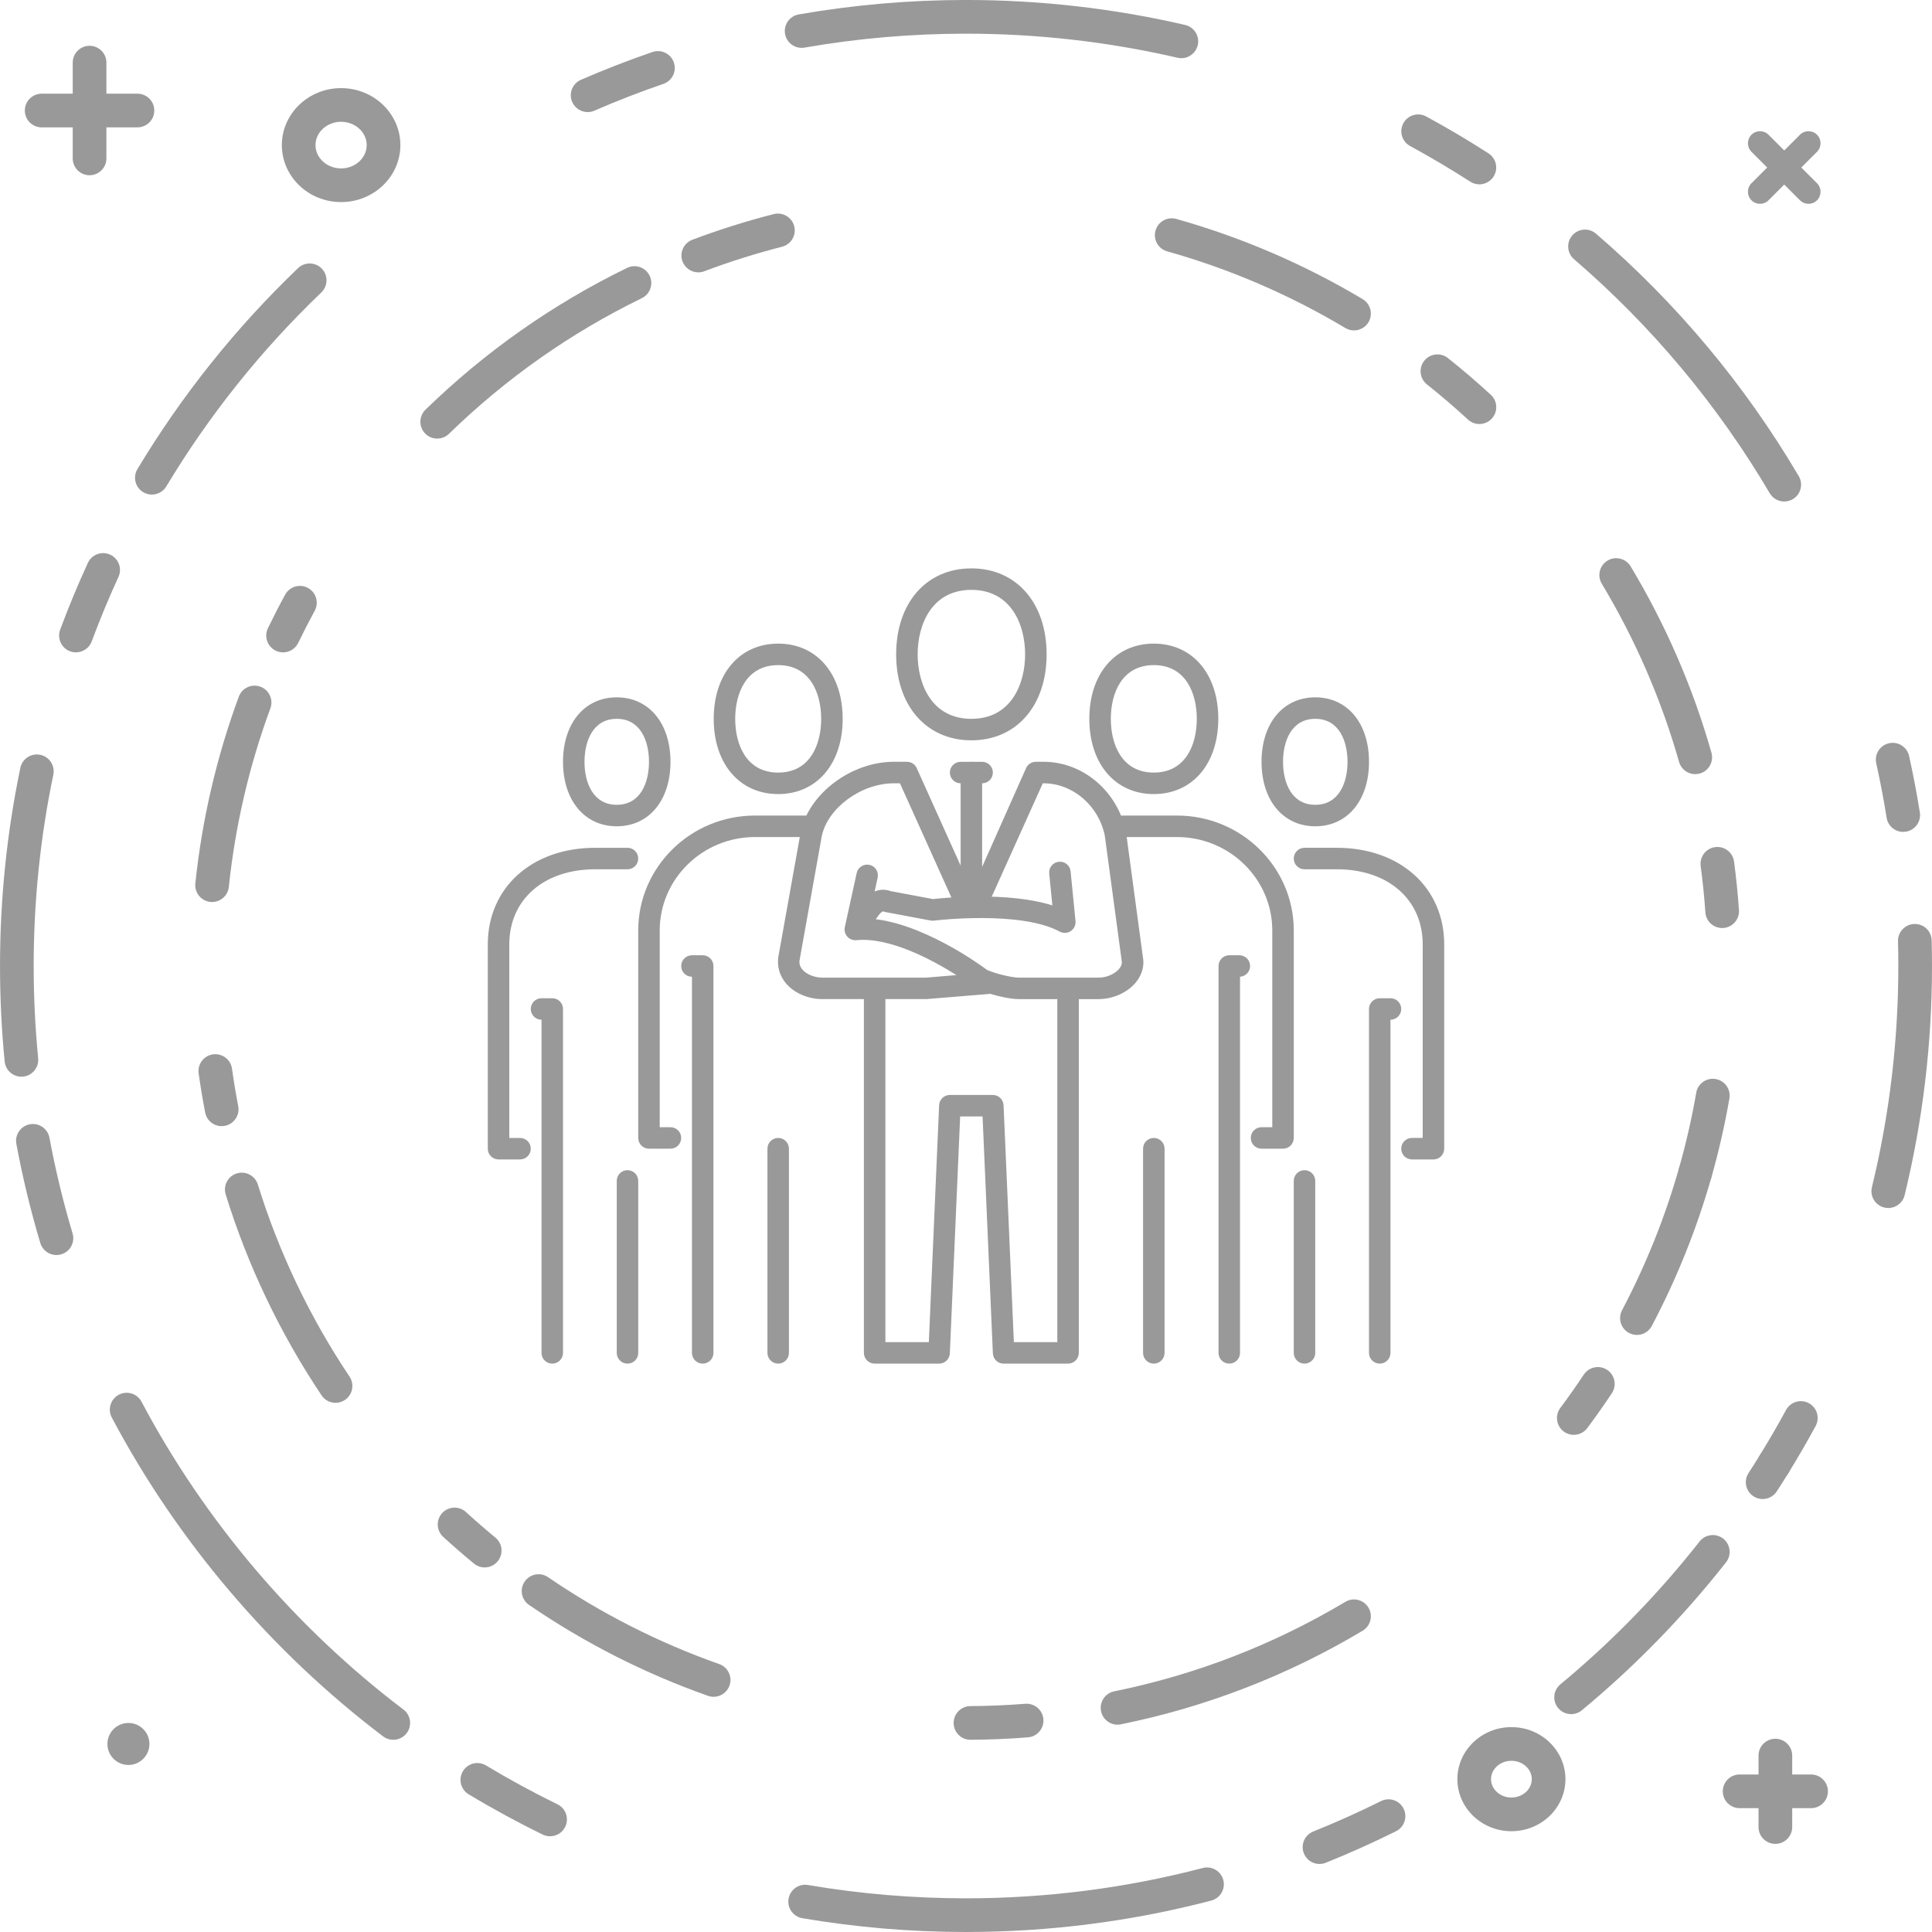<?xml version="1.0" encoding="UTF-8"?>
<!DOCTYPE svg PUBLIC "-//W3C//DTD SVG 1.1//EN" "http://www.w3.org/Graphics/SVG/1.1/DTD/svg11.dtd">
<!-- Creator: CorelDRAW 2017 -->
<svg xmlns="http://www.w3.org/2000/svg" xml:space="preserve" width="23.826mm" height="23.826mm" version="1.1" style="shape-rendering:geometricPrecision; text-rendering:geometricPrecision; image-rendering:optimizeQuality; fill-rule:evenodd; clip-rule:evenodd"
viewBox="0 0 1087.66 1087.66"
 xmlns:xlink="http://www.w3.org/1999/xlink">
 <defs>
  <style type="text/css">
   <![CDATA[
    .fil0 {fill:#999999;fill-rule:nonzero}
   ]]>
  </style>
 </defs>
 <g id="Layer_x0020_1">
  <g id="_2530264744336">
   <g>
    <path class="fil0" d="M722.31 646.68l-12.1 0c-3.35,0 -6.05,-2.71 -6.05,-6.05 0,-3.34 2.7,-6.05 6.05,-6.05l6.05 0 0 -110.73c0,-29.01 -24.07,-52.62 -53.66,-52.62l-31.04 0c-3.35,0 -6.05,-2.71 -6.05,-6.05 0,-3.34 2.7,-6.05 6.05,-6.05l31.04 0c36.26,0 65.76,29.03 65.76,64.72l0 116.78c0,3.34 -2.7,6.05 -6.05,6.05z"/>
    <path class="fil0" d="M692.05 767.68c-3.35,0 -6.05,-2.71 -6.05,-6.05l0 -217.8c0,-3.34 2.7,-6.05 6.05,-6.05l5.67 0c3.34,0 6.05,2.71 6.05,6.05 0,3.21 -2.51,5.84 -5.67,6.04l0 211.76c0,3.34 -2.71,6.05 -6.05,6.05z"/>
    <path class="fil0" d="M649.56 767.68c-3.34,0 -6.05,-2.71 -6.05,-6.05l0 -114.95c0,-3.34 2.71,-6.05 6.05,-6.05 3.34,0 6.05,2.71 6.05,6.05l0 114.95c0,3.34 -2.71,6.05 -6.05,6.05z"/>
    <path class="fil0" d="M649.56 374.44c-17.84,0 -24.2,15.63 -24.2,30.25 0,14.62 6.35,30.25 24.2,30.25 17.84,0 24.2,-15.63 24.2,-30.25 0,-14.62 -6.36,-30.25 -24.2,-30.25zm0 72.6c-21.71,0 -36.3,-17.02 -36.3,-42.35 0,-25.33 14.59,-42.35 36.3,-42.35 21.71,0 36.3,17.02 36.3,42.35 0,25.33 -14.59,42.35 -36.3,42.35z"/>
    <path class="fil0" d="M807 652.73l-12.1 0c-3.35,0 -6.05,-2.71 -6.05,-6.05 0,-3.34 2.7,-6.05 6.05,-6.05l6.05 0 0 -108.9c0,-25.34 -19.45,-42.35 -48.4,-42.35l-18.15 0c-3.34,0 -6.05,-2.71 -6.05,-6.05 0,-3.34 2.71,-6.05 6.05,-6.05l18.15 0c35.62,0 60.5,22.39 60.5,54.45l0 114.95c0,3.34 -2.7,6.05 -6.05,6.05z"/>
    <path class="fil0" d="M776.75 767.68c-3.34,0 -6.05,-2.71 -6.05,-6.05l0 -193.6c0,-3.34 2.71,-6.05 6.05,-6.05l6.05 0c3.35,0 6.05,2.71 6.05,6.05 0,3.34 -2.7,6.05 -6.05,6.05l0 187.55c0,3.34 -2.71,6.05 -6.05,6.05z"/>
    <path class="fil0" d="M734.4 767.68c-3.34,0 -6.05,-2.71 -6.05,-6.05l0 -96.8c0,-3.34 2.71,-6.05 6.05,-6.05 3.35,0 6.05,2.71 6.05,6.05l0 96.8c0,3.34 -2.71,6.05 -6.05,6.05z"/>
    <path class="fil0" d="M740.46 404.68c-13.38,0 -18.15,12.5 -18.15,24.2 0,11.7 4.77,24.2 18.15,24.2 13.38,0 18.15,-12.5 18.15,-24.2 0,-11.7 -4.77,-24.2 -18.15,-24.2zm0 60.5c-18.09,0 -30.25,-14.59 -30.25,-36.3 0,-21.71 12.16,-36.3 30.25,-36.3 18.09,0 30.25,14.59 30.25,36.3 0,21.72 -12.16,36.3 -30.25,36.3z"/>
    <path class="fil0" d="M377.45 646.68l-12.1 0c-3.35,0 -6.05,-2.71 -6.05,-6.05l0 -116.78c0,-35.69 29.5,-64.72 65.76,-64.72l31.04 0c3.35,0 6.05,2.71 6.05,6.05 0,3.34 -2.71,6.05 -6.05,6.05l-31.04 0c-29.59,0 -53.66,23.61 -53.66,52.62l0 110.73 6.05 0c3.35,0 6.05,2.71 6.05,6.05 0,3.34 -2.71,6.05 -6.05,6.05z"/>
    <path class="fil0" d="M395.6 767.68c-3.35,0 -6.05,-2.71 -6.05,-6.05l0 -211.75c-3.35,0 -6.05,-2.71 -6.05,-6.05 0,-3.34 2.7,-6.05 6.05,-6.05l6.05 0c3.35,0 6.05,2.71 6.05,6.05l0 217.8c0,3.34 -2.71,6.05 -6.05,6.05z"/>
    <path class="fil0" d="M438.1 767.68c-3.34,0 -6.05,-2.71 -6.05,-6.05l0 -114.95c0,-3.34 2.71,-6.05 6.05,-6.05 3.35,0 6.05,2.71 6.05,6.05l0 114.95c0,3.34 -2.7,6.05 -6.05,6.05z"/>
    <path class="fil0" d="M438.1 374.44c-17.84,0 -24.2,15.63 -24.2,30.25 0,14.62 6.36,30.25 24.2,30.25 17.84,0 24.2,-15.63 24.2,-30.25 0,-14.62 -6.35,-30.25 -24.2,-30.25zm0 72.6c-21.71,0 -36.3,-17.02 -36.3,-42.35 0,-25.33 14.59,-42.35 36.3,-42.35 21.71,0 36.3,17.02 36.3,42.35 0,25.33 -14.59,42.35 -36.3,42.35z"/>
    <path class="fil0" d="M292.76 652.73l-12.1 0c-3.35,0 -6.05,-2.71 -6.05,-6.05l0 -114.95c0,-32.06 24.88,-54.45 60.5,-54.45l18.15 0c3.35,0 6.05,2.71 6.05,6.05 0,3.34 -2.7,6.05 -6.05,6.05l-18.15 0c-28.95,0 -48.4,17.02 -48.4,42.35l0 108.9 6.05 0c3.35,0 6.05,2.71 6.05,6.05 0,3.34 -2.71,6.05 -6.05,6.05z"/>
    <path class="fil0" d="M310.91 767.68c-3.35,0 -6.05,-2.71 -6.05,-6.05l0 -187.55c-3.35,0 -6.05,-2.71 -6.05,-6.05 0,-3.34 2.7,-6.05 6.05,-6.05l6.05 0c3.35,0 6.05,2.71 6.05,6.05l0 193.6c0,3.34 -2.7,6.05 -6.05,6.05z"/>
    <path class="fil0" d="M353.26 767.68c-3.35,0 -6.05,-2.71 -6.05,-6.05l0 -96.8c0,-3.34 2.7,-6.05 6.05,-6.05 3.35,0 6.05,2.71 6.05,6.05l0 96.8c0,3.34 -2.7,6.05 -6.05,6.05z"/>
    <path class="fil0" d="M347.21 404.68c-13.38,0 -18.15,12.5 -18.15,24.2 0,11.7 4.77,24.2 18.15,24.2 13.38,0 18.15,-12.5 18.15,-24.2 0,-11.7 -4.77,-24.2 -18.15,-24.2zm0 60.5c-18.09,0 -30.25,-14.59 -30.25,-36.3 0,-21.71 12.16,-36.3 30.25,-36.3 18.09,0 30.25,14.59 30.25,36.3 0,21.72 -12.16,36.3 -30.25,36.3z"/>
    <path class="fil0" d="M546.86 332.08c-22.32,0 -30.25,19.56 -30.25,36.3 0,16.75 7.92,36.3 30.25,36.3 22.32,0 30.25,-19.55 30.25,-36.3 0,-16.74 -7.92,-36.3 -30.25,-36.3zm0 84.7c-25.33,0 -42.35,-19.45 -42.35,-48.4 0,-28.95 17.02,-48.4 42.35,-48.4 25.33,0 42.35,19.45 42.35,48.4 0,28.95 -17.02,48.4 -42.35,48.4z"/>
    <path class="fil0" d="M601.3 767.68l-36.3 0c-3.24,0 -5.91,-2.55 -6.04,-5.79l-5.8 -133.36 -12.62 0 -5.8 133.36c-0.14,3.24 -2.81,5.79 -6.04,5.79l-36.3 0c-3.35,0 -6.05,-2.71 -6.05,-6.05l0 -199.65c0,-3.34 2.7,-6.05 6.05,-6.05 3.35,0 6.05,2.71 6.05,6.05l0 193.6 24.46 0 5.79 -133.36c0.14,-3.24 2.81,-5.79 6.04,-5.79l24.2 0c3.23,0 5.9,2.55 6.04,5.79l5.8 133.36 24.46 0 0 -193.6c0,-3.34 2.71,-6.05 6.05,-6.05 3.35,0 6.05,2.71 6.05,6.05l0 199.65c0,3.34 -2.71,6.05 -6.05,6.05z"/>
    <path class="fil0" d="M552.9 440.98l-12.1 0c-3.35,0 -6.05,-2.71 -6.05,-6.05 0,-3.34 2.71,-6.05 6.05,-6.05l12.1 0c3.35,0 6.05,2.71 6.05,6.05 0,3.34 -2.71,6.05 -6.05,6.05z"/>
    <path class="fil0" d="M546.86 507.53c-3.35,0 -6.05,-2.71 -6.05,-6.05l0 -66.55c0,-3.34 2.7,-6.05 6.05,-6.05 3.35,0 6.05,2.71 6.05,6.05l0 66.55c0,3.34 -2.7,6.05 -6.05,6.05z"/>
    <path class="fil0" d="M555.67 546.02c4.41,2.05 13.87,4.35 18,4.35l44.96 0c4.34,0 9.05,-2.05 11.46,-4.99 1.84,-2.24 1.49,-4.03 1.37,-4.62l-9.49 -70.33c-3.46,-16.89 -17.99,-29.45 -34.49,-29.45l-0.42 0 -29.36 65.19c-2.31,4.31 -6.4,6.75 -10.85,6.75 -4.46,0 -8.54,-2.44 -10.65,-6.36l-29.55 -65.58 -3.51 0c-18.35,0 -37.29,13.95 -40.52,29.85l-12.5 69.82c-0.27,1.84 0.26,3.61 1.64,5.21 2.33,2.69 6.82,4.51 11.17,4.51l58.39 0 17.13 -1.41c-13.5,-8.54 -37.57,-21.51 -56.33,-19.68 -1.94,0.22 -3.83,-0.56 -5.12,-2 -1.29,-1.44 -1.8,-3.42 -1.39,-5.31l6.67 -30.46c0.71,-3.27 3.93,-5.32 7.2,-4.62 3.27,0.72 5.33,3.95 4.61,7.21l-5.04 23.02c29.12,1.74 61.97,25.45 66.63,28.91zm62.96 16.45l-44.96 0c-4.35,0 -10.81,-1.33 -16.28,-2.99 -0.26,0.06 -0.52,0.1 -0.78,0.11l-34.8 2.85 -58.88 0.02c-7.9,0 -15.69,-3.33 -20.32,-8.7 -3.66,-4.24 -5.23,-9.59 -4.43,-15.07l12.56 -70.15c4.4,-21.57 28.38,-39.68 52.41,-39.68l7.42 0c2.38,0 4.54,1.39 5.52,3.57l30.97 68.76 30.59 -68.76c0.98,-2.17 3.13,-3.57 5.52,-3.57l4.32 0c22.23,0 41.75,16.63 46.42,39.54l9.5 70.37c0.95,4.77 -0.42,9.97 -3.95,14.28 -4.7,5.72 -12.87,9.4 -20.82,9.4z"/>
    <path class="fil0" d="M482.64 527.57c-1.22,0 -2.47,-0.37 -3.53,-1.15 -2.72,-1.95 -3.32,-5.73 -1.37,-8.45l7.32 -10.14c3.25,-4.51 9.44,-8.73 16.41,-6.14l23.79 4.46c6.48,-0.73 42.2,-4.29 67.19,3.57l-1.77 -17.96c-0.33,-3.32 2.1,-6.29 5.43,-6.61 3.45,-0.32 6.29,2.11 6.61,5.43l2.76 27.95c0.22,2.23 -0.8,4.39 -2.67,5.63 -1.87,1.25 -4.26,1.35 -6.22,0.3 -22.35,-12.04 -70.31,-6.24 -70.78,-6.17 -0.63,0.08 -1.26,0.06 -1.87,-0.05l-25.27 -4.74c-0.44,-0.09 -0.88,-0.21 -1.29,-0.4 -0.42,-0.18 -1.69,0.73 -2.49,1.83l-7.32 10.16c-1.19,1.63 -3.04,2.51 -4.92,2.51z"/>
   </g>
   <g>
    <g>
     <path class="fil0" d="M192.03 113.77c-18.4,0 -33.36,-14.39 -33.36,-32.08 0,-17.69 14.96,-32.08 33.36,-32.08 18.4,0 33.37,14.39 33.37,32.08 0,17.69 -14.97,32.08 -33.37,32.08zm0 -45.21l0 0c-7.94,0 -14.41,5.89 -14.41,13.13 0,7.24 6.46,13.12 14.41,13.12 7.95,0 14.41,-5.89 14.41,-13.12 0,-7.24 -6.46,-13.13 -14.41,-13.13z"/>
    </g>
    <g>
     <g>
      <path class="fil0" d="M77.38 71.7l-53.92 0c-5.24,0 -9.48,-4.24 -9.48,-9.48 0,-5.24 4.24,-9.48 9.48,-9.48l53.92 0c5.24,0 9.48,4.24 9.48,9.48 0,5.24 -4.24,9.48 -9.48,9.48z"/>
     </g>
     <g>
      <path class="fil0" d="M50.42 98.66c-5.24,0 -9.48,-4.25 -9.48,-9.48l0 -53.92c0,-5.24 4.24,-9.48 9.48,-9.48 5.24,0 9.48,4.24 9.48,9.48l0 53.92c0,5.23 -4.24,9.48 -9.48,9.48z"/>
     </g>
    </g>
    <g>
     <g>
      <path class="fil0" d="M1019.59 1017.94l-40.23 0c-5.24,0 -9.48,-4.24 -9.48,-9.48 0,-5.23 4.24,-9.48 9.48,-9.48l40.23 0c5.23,0 9.48,4.25 9.48,9.48 0,5.24 -4.25,9.48 -9.48,9.48z"/>
     </g>
     <g>
      <path class="fil0" d="M999.48 1038.05c-5.24,0 -9.48,-4.24 -9.48,-9.48l0 -40.22c0,-5.24 4.24,-9.48 9.48,-9.48 5.24,0 9.48,4.24 9.48,9.48l0 40.22c0,5.24 -4.24,9.48 -9.48,9.48z"/>
     </g>
    </g>
    <g>
     <path class="fil0" d="M884.49 965.01c-2.73,0 -5.43,-1.17 -7.3,-3.43 -3.34,-4.03 -2.78,-10.01 1.25,-13.34 28.86,-23.91 55.23,-50.96 78.37,-80.43 3.23,-4.11 9.19,-4.83 13.31,-1.6 4.12,3.24 4.83,9.19 1.6,13.31 -23.98,30.52 -51.29,58.55 -81.18,83.31 -1.77,1.47 -3.91,2.18 -6.04,2.18z"/>
    </g>
    <g>
     <path class="fil0" d="M992.32 843.91c-1.77,0 -3.56,-0.49 -5.15,-1.53 -4.39,-2.85 -5.64,-8.72 -2.79,-13.11 2.16,-3.33 4.31,-6.72 6.39,-10.09 2.75,-4.46 8.59,-5.84 13.04,-3.09 4.46,2.75 5.84,8.59 3.09,13.04 -2.15,3.49 -4.38,7.01 -6.62,10.46 -1.81,2.8 -4.86,4.32 -7.96,4.32z"/>
    </g>
    <g>
     <path class="fil0" d="M998.82 833.64c-1.7,0 -3.42,-0.46 -4.97,-1.42 -4.45,-2.75 -5.83,-8.59 -3.09,-13.04 5.13,-8.3 10.08,-16.85 14.73,-25.41 2.49,-4.6 8.24,-6.31 12.85,-3.81 4.6,2.5 6.3,8.25 3.81,12.85 -4.81,8.87 -9.94,17.73 -15.25,26.33 -1.79,2.9 -4.9,4.5 -8.08,4.5z"/>
    </g>
    <g>
     <path class="fil0" d="M1063.06 680.08c-0.74,0 -1.5,-0.09 -2.25,-0.27 -5.09,-1.24 -8.2,-6.36 -6.97,-11.45 9.86,-40.53 14.86,-82.43 14.86,-124.53 0,-4.59 -0.06,-9.28 -0.18,-13.94 -0.14,-5.23 4,-9.58 9.23,-9.72 5.28,-0.12 9.59,3.99 9.72,9.23 0.12,4.82 0.19,9.67 0.19,14.43 0,43.61 -5.18,87.02 -15.4,129.01 -1.05,4.34 -4.93,7.24 -9.2,7.24z"/>
    </g>
    <g>
     <path class="fil0" d="M1071.45 468.33c-4.57,0 -8.6,-3.32 -9.34,-7.98 -1.63,-10.22 -3.6,-20.52 -5.84,-30.63 -1.13,-5.11 2.09,-10.17 7.2,-11.3 5.1,-1.14 10.17,2.09 11.3,7.2 2.32,10.48 4.35,21.16 6.05,31.74 0.83,5.17 -2.7,10.03 -7.87,10.85 -0.51,0.08 -1.01,0.12 -1.51,0.12z"/>
    </g>
    <g>
     <path class="fil0" d="M1004.49 282.34c-3.25,0 -6.41,-1.67 -8.18,-4.67 -29.3,-49.7 -66.37,-94.02 -110.18,-131.75 -3.97,-3.41 -4.41,-9.4 -1,-13.37 3.42,-3.97 9.4,-4.41 13.37,-1 45.38,39.08 83.79,85 114.14,136.49 2.66,4.51 1.16,10.32 -3.35,12.97 -1.51,0.89 -3.17,1.31 -4.8,1.31z"/>
    </g>
    <g>
     <path class="fil0" d="M832.85 103.79c-1.76,0 -3.54,-0.49 -5.13,-1.51 -10.99,-7.08 -22.39,-13.83 -33.86,-20.06 -4.6,-2.5 -6.3,-8.25 -3.81,-12.85 2.5,-4.6 8.24,-6.3 12.85,-3.81 11.89,6.45 23.69,13.44 35.08,20.78 4.4,2.83 5.67,8.7 2.83,13.1 -1.81,2.81 -4.87,4.35 -7.97,4.35z"/>
    </g>
    <g>
     <path class="fil0" d="M665.07 32.77c-0.71,0 -1.43,-0.08 -2.15,-0.25 -38.81,-9 -78.87,-13.56 -119.09,-13.56 -30.52,0 -61.1,2.64 -90.9,7.84 -5.17,0.9 -10.07,-2.55 -10.97,-7.71 -0.9,-5.15 2.55,-10.07 7.71,-10.97 30.88,-5.39 62.56,-8.13 94.17,-8.13 41.66,0 83.16,4.73 123.37,14.06 5.1,1.18 8.28,6.27 7.09,11.37 -1.02,4.38 -4.92,7.34 -9.23,7.34z"/>
    </g>
    <g>
     <path class="fil0" d="M330.83 63.1c-3.66,0 -7.14,-2.13 -8.7,-5.7 -2.09,-4.8 0.11,-10.38 4.91,-12.47 13.16,-5.72 26.71,-10.99 40.28,-15.64 4.96,-1.7 10.34,0.94 12.04,5.89 1.7,4.95 -0.94,10.34 -5.89,12.04 -13.09,4.49 -26.17,9.56 -38.86,15.09 -1.23,0.53 -2.52,0.79 -3.78,0.79z"/>
    </g>
    <g>
     <path class="fil0" d="M85.49 278.44c-1.66,0 -3.34,-0.44 -4.87,-1.36 -4.49,-2.7 -5.94,-8.52 -3.24,-13.01 24.94,-41.5 55.35,-79.55 90.4,-113.11 3.78,-3.62 9.78,-3.49 13.4,0.29 3.62,3.78 3.49,9.78 -0.29,13.4 -33.83,32.39 -63.19,69.13 -87.26,109.18 -1.78,2.96 -4.92,4.6 -8.13,4.6z"/>
    </g>
    <g>
     <path class="fil0" d="M42.76 367.26c-1.1,0 -2.21,-0.19 -3.3,-0.6 -4.91,-1.82 -7.41,-7.28 -5.59,-12.18 4.7,-12.65 9.95,-25.29 15.59,-37.57 2.19,-4.76 7.82,-6.84 12.57,-4.65 4.76,2.19 6.84,7.81 4.65,12.57 -5.45,11.85 -10.51,24.05 -15.04,36.25 -1.42,3.82 -5.04,6.18 -8.89,6.18z"/>
    </g>
    <g>
     <path class="fil0" d="M12.05 606.15c-4.82,0 -8.94,-3.66 -9.42,-8.55 -1.74,-17.74 -2.62,-35.83 -2.62,-53.77 0,-37.57 3.85,-75.1 11.45,-111.55 1.07,-5.12 6.09,-8.41 11.21,-7.34 5.13,1.06 8.41,6.09 7.35,11.21 -7.34,35.18 -11.06,71.41 -11.06,107.68 0,17.31 0.85,34.78 2.53,51.91 0.51,5.21 -3.3,9.85 -8.5,10.36 -0.31,0.03 -0.63,0.05 -0.94,0.05z"/>
    </g>
    <g>
     <path class="fil0" d="M31.77 706.55c-4.09,0 -7.85,-2.66 -9.08,-6.77 -5.46,-18.26 -9.99,-37.03 -13.48,-55.79 -0.96,-5.14 2.43,-10.09 7.58,-11.05 5.13,-0.96 10.09,2.44 11.05,7.58 3.37,18.1 7.75,36.22 13.02,53.84 1.5,5.01 -1.36,10.29 -6.37,11.79 -0.9,0.27 -1.82,0.4 -2.72,0.4z"/>
    </g>
    <g>
     <path class="fil0" d="M221.4 979.46c-1.99,0 -4,-0.63 -5.72,-1.92 -63.01,-47.75 -115.84,-109.83 -152.75,-179.53 -2.45,-4.62 -0.68,-10.36 3.94,-12.81 4.62,-2.45 10.36,-0.69 12.81,3.94 35.63,67.27 86.62,127.2 147.45,173.29 4.17,3.16 4.99,9.11 1.83,13.28 -1.87,2.46 -4.7,3.75 -7.56,3.75z"/>
    </g>
    <g>
     <path class="fil0" d="M309.68 1033.77c-1.4,0 -2.81,-0.31 -4.15,-0.96 -14.14,-6.9 -28.17,-14.53 -41.69,-22.67 -4.48,-2.7 -5.93,-8.52 -3.23,-13.01 2.69,-4.48 8.52,-5.93 13,-3.23 13.05,7.85 26.59,15.21 40.23,21.87 4.71,2.3 6.66,7.97 4.36,12.67 -1.64,3.36 -5.01,5.32 -8.52,5.32z"/>
    </g>
    <g>
     <path class="fil0" d="M543.83 1087.66c-30.91,0 -61.91,-2.62 -92.14,-7.77 -5.16,-0.88 -8.63,-5.78 -7.75,-10.94 0.88,-5.16 5.78,-8.63 10.93,-7.75 29.18,4.98 59.11,7.5 88.96,7.5 45.17,0 90.01,-5.74 133.28,-17.07 5.06,-1.33 10.24,1.71 11.57,6.77 1.32,5.06 -1.71,10.24 -6.77,11.57 -44.84,11.74 -91.29,17.68 -138.08,17.68z"/>
    </g>
    <g>
     <path class="fil0" d="M742.85 1049.37c-3.76,0 -7.31,-2.25 -8.8,-5.95 -1.95,-4.86 0.4,-10.38 5.26,-12.33 12.89,-5.18 25.73,-10.94 38.16,-17.13 4.69,-2.33 10.38,-0.43 12.71,4.26 2.34,4.68 0.42,10.38 -4.26,12.71 -12.89,6.41 -26.19,12.39 -39.55,17.75 -1.16,0.47 -2.35,0.68 -3.53,0.68z"/>
    </g>
    <g>
     <path class="fil0" d="M1013.33 112.76c1.32,1.32 3.06,1.99 4.8,1.99 1.73,0 3.47,-0.66 4.8,-1.99 2.65,-2.65 2.65,-6.95 0,-9.6l-8.85 -8.85 8.85 -8.85c2.65,-2.65 2.65,-6.95 0,-9.6 -2.65,-2.65 -6.95,-2.65 -9.6,0l-8.85 8.85 -8.85 -8.85c-2.65,-2.65 -6.95,-2.65 -9.6,0 -2.65,2.65 -2.65,6.95 0,9.6l8.85 8.85 -8.85 8.85c-2.65,2.65 -2.65,6.95 0,9.6 1.32,1.32 3.06,1.99 4.8,1.99 1.73,0 3.47,-0.66 4.8,-1.99l8.85 -8.85 8.85 8.85z"/>
    </g>
    <g>
     <path class="fil0" d="M72.3 969.98c-6.53,0 -11.82,5.29 -11.82,11.82 0,6.53 5.29,11.82 11.82,11.82 6.53,0 11.82,-5.29 11.82,-11.82 0,-6.53 -5.29,-11.82 -11.82,-11.82z"/>
    </g>
    <g>
     <path class="fil0" d="M886 807.78c-1.98,0 -3.96,-0.61 -5.67,-1.89 -4.19,-3.13 -5.05,-9.07 -1.92,-13.26 4.56,-6.11 9.01,-12.42 13.23,-18.78 2.9,-4.35 8.78,-5.55 13.14,-2.65 4.36,2.9 5.55,8.78 2.65,13.14 -4.41,6.64 -9.07,13.24 -13.83,19.62 -1.86,2.49 -4.72,3.81 -7.6,3.81z"/>
    </g>
    <g>
     <path class="fil0" d="M921.53 751.53c-1.49,0 -3,-0.36 -4.41,-1.1 -4.63,-2.44 -6.4,-8.17 -3.96,-12.8 13.45,-25.49 24.25,-52.45 32.11,-80.11 1.43,-5.04 6.69,-7.95 11.7,-6.53 5.04,1.43 7.96,6.67 6.53,11.71 -8.22,28.93 -19.52,57.11 -33.58,83.77 -1.7,3.22 -4.99,5.06 -8.39,5.06z"/>
    </g>
    <g>
     <path class="fil0" d="M954.39 669.59c-0.86,0 -1.73,-0.12 -2.6,-0.36 -5.04,-1.43 -7.96,-6.67 -6.52,-11.71 3.94,-13.86 7.19,-28.11 9.66,-42.34 0.89,-5.16 5.79,-8.61 10.96,-7.71 5.16,0.9 8.61,5.8 7.71,10.96 -2.58,14.88 -5.98,29.78 -10.1,44.27 -1.19,4.17 -4.98,6.89 -9.11,6.89z"/>
    </g>
    <g>
     <path class="fil0" d="M969.52 522.45c-4.93,0 -9.09,-3.82 -9.44,-8.81 -0.61,-8.71 -1.5,-17.49 -2.65,-26.09 -0.69,-5.19 2.95,-9.96 8.14,-10.65 5.2,-0.69 9.96,2.95 10.65,8.14 1.2,8.99 2.13,18.16 2.77,27.27 0.37,5.22 -3.57,9.75 -8.79,10.12 -0.22,0.02 -0.45,0.02 -0.67,0.02z"/>
    </g>
    <g>
     <path class="fil0" d="M954.37 435.83c-4.13,0 -7.92,-2.72 -9.11,-6.89 -9.99,-35.16 -24.63,-68.91 -43.51,-100.33 -2.69,-4.49 -1.25,-10.31 3.24,-13.01 4.48,-2.69 10.31,-1.24 13.01,3.24 19.74,32.85 35.05,68.15 45.49,104.91 1.43,5.04 -1.49,10.28 -6.53,11.71 -0.87,0.24 -1.74,0.36 -2.6,0.36z"/>
    </g>
    <g>
     <path class="fil0" d="M832.86 238.72c-2.3,0 -4.6,-0.83 -6.42,-2.51 -7.44,-6.85 -15.22,-13.51 -23.11,-19.79 -4.1,-3.26 -4.78,-9.22 -1.52,-13.32 3.26,-4.1 9.22,-4.78 13.32,-1.52 8.26,6.56 16.39,13.53 24.16,20.68 3.85,3.54 4.1,9.54 0.55,13.39 -1.87,2.03 -4.42,3.06 -6.98,3.06z"/>
    </g>
    <g>
     <path class="fil0" d="M762.27 186.02c-1.65,0 -3.33,-0.43 -4.85,-1.34 -31.43,-18.77 -65.2,-33.3 -100.34,-43.18 -5.04,-1.42 -7.97,-6.65 -6.56,-11.69 1.42,-5.04 6.65,-7.97 11.69,-6.56 36.75,10.34 72.05,25.53 104.92,45.15 4.49,2.68 5.97,8.5 3.28,13 -1.78,2.97 -4.92,4.62 -8.15,4.62z"/>
    </g>
    <g>
     <path class="fil0" d="M393.12 153.33c-3.83,0 -7.43,-2.34 -8.87,-6.13 -1.85,-4.9 0.62,-10.37 5.52,-12.22 14.94,-5.64 30.36,-10.5 45.83,-14.45 5.06,-1.29 10.23,1.77 11.53,6.84 1.29,5.07 -1.77,10.23 -6.84,11.53 -14.79,3.78 -29.54,8.43 -43.82,13.82 -1.1,0.42 -2.23,0.62 -3.35,0.62z"/>
    </g>
    <g>
     <path class="fil0" d="M246.14 246.92c-2.47,0 -4.93,-0.96 -6.79,-2.87 -3.65,-3.75 -3.57,-9.75 0.18,-13.4 33.47,-32.59 71.66,-59.45 113.51,-79.83 4.71,-2.29 10.38,-0.34 12.67,4.37 2.29,4.71 0.33,10.38 -4.37,12.67 -40.03,19.5 -76.56,45.19 -108.58,76.37 -1.84,1.79 -4.23,2.68 -6.61,2.68z"/>
    </g>
    <g>
     <path class="fil0" d="M159.36 367.26c-1.38,0 -2.79,-0.3 -4.12,-0.94 -4.71,-2.28 -6.69,-7.94 -4.41,-12.66 3.07,-6.35 6.33,-12.69 9.7,-18.87 2.5,-4.6 8.26,-6.3 12.85,-3.79 4.6,2.51 6.29,8.26 3.79,12.86 -3.22,5.9 -6.34,11.98 -9.27,18.05 -1.64,3.38 -5.02,5.35 -8.54,5.35z"/>
    </g>
    <g>
     <path class="fil0" d="M119.41 507.8c-0.33,0 -0.66,-0.01 -1,-0.05 -5.2,-0.54 -8.98,-5.21 -8.44,-10.41 3.76,-35.96 12,-71.34 24.47,-105.14 1.81,-4.91 7.25,-7.42 12.17,-5.61 4.91,1.81 7.42,7.26 5.61,12.17 -11.93,32.33 -19.8,66.16 -23.4,100.55 -0.51,4.87 -4.62,8.49 -9.42,8.49z"/>
    </g>
    <g>
     <path class="fil0" d="M124.79 633.99c-4.45,0 -8.42,-3.15 -9.29,-7.68 -1.41,-7.29 -2.64,-14.71 -3.67,-22.04 -0.73,-5.19 2.89,-9.97 8.07,-10.7 5.19,-0.72 9.97,2.89 10.7,8.07 0.98,7.01 2.16,14.1 3.51,21.07 0.99,5.14 -2.37,10.11 -7.51,11.1 -0.6,0.12 -1.21,0.17 -1.8,0.17z"/>
    </g>
    <g>
     <path class="fil0" d="M188.91 789.75c-3.06,0 -6.06,-1.47 -7.88,-4.21 -23.4,-34.97 -41.56,-73.02 -53.97,-113.08 -1.55,-5 1.25,-10.31 6.24,-11.86 5,-1.55 10.31,1.25 11.86,6.24 11.87,38.31 29.23,74.7 51.62,108.15 2.91,4.35 1.74,10.23 -2.61,13.15 -1.62,1.08 -3.45,1.6 -5.26,1.6z"/>
    </g>
    <g>
     <path class="fil0" d="M272.86 882.42c-2.12,0 -4.25,-0.71 -6.01,-2.16 -5.87,-4.82 -11.7,-9.88 -17.33,-15.04 -3.86,-3.53 -4.13,-9.53 -0.6,-13.39 3.53,-3.86 9.53,-4.13 13.39,-0.6 5.39,4.93 10.97,9.77 16.58,14.38 4.04,3.33 4.63,9.3 1.3,13.34 -1.87,2.28 -4.59,3.46 -7.33,3.46z"/>
    </g>
    <g>
     <path class="fil0" d="M401.75 955.25c-1.05,0 -2.11,-0.18 -3.15,-0.54 -35.59,-12.56 -69.49,-29.77 -100.75,-51.16 -4.32,-2.95 -5.43,-8.85 -2.47,-13.17 2.95,-4.32 8.85,-5.43 13.17,-2.47 29.91,20.45 62.33,36.91 96.36,48.92 4.93,1.74 7.52,7.16 5.78,12.09 -1.37,3.89 -5.03,6.33 -8.93,6.33z"/>
    </g>
    <g>
     <path class="fil0" d="M546.35 979.45c-5.21,0 -9.44,-4.2 -9.48,-9.42 -0.03,-5.24 4.19,-9.5 9.42,-9.54 10.3,-0.06 20.7,-0.5 30.91,-1.31 5.19,-0.42 9.79,3.48 10.2,8.7 0.41,5.22 -3.48,9.78 -8.7,10.2 -10.68,0.84 -21.55,1.31 -32.3,1.36 -0.02,0 -0.04,0 -0.06,0z"/>
    </g>
    <g>
     <path class="fil0" d="M629.14 970.94c-4.41,0 -8.37,-3.1 -9.28,-7.6 -1.04,-5.13 2.28,-10.13 7.4,-11.17 45.99,-9.34 89.78,-26.29 130.15,-50.39 4.5,-2.68 10.31,-1.21 13,3.28 2.68,4.49 1.21,10.31 -3.28,12.99 -42.22,25.21 -88.01,42.93 -136.1,52.69 -0.63,0.13 -1.27,0.19 -1.89,0.19z"/>
    </g>
    <g>
     <path class="fil0" d="M850.88 1030.92c-16.77,0 -30.42,-13.14 -30.42,-29.3 0,-16.16 13.65,-29.3 30.42,-29.3 16.78,0 30.42,13.14 30.42,29.3 0,16.16 -13.64,29.3 -30.42,29.3zm0 -39.64l0 0c-6.32,0 -11.47,4.64 -11.47,10.34 0,5.7 5.14,10.34 11.47,10.34 6.32,0 11.47,-4.64 11.47,-10.34 0,-5.7 -5.14,-10.34 -11.47,-10.34z"/>
    </g>
   </g>
  </g>
 </g>
</svg>
